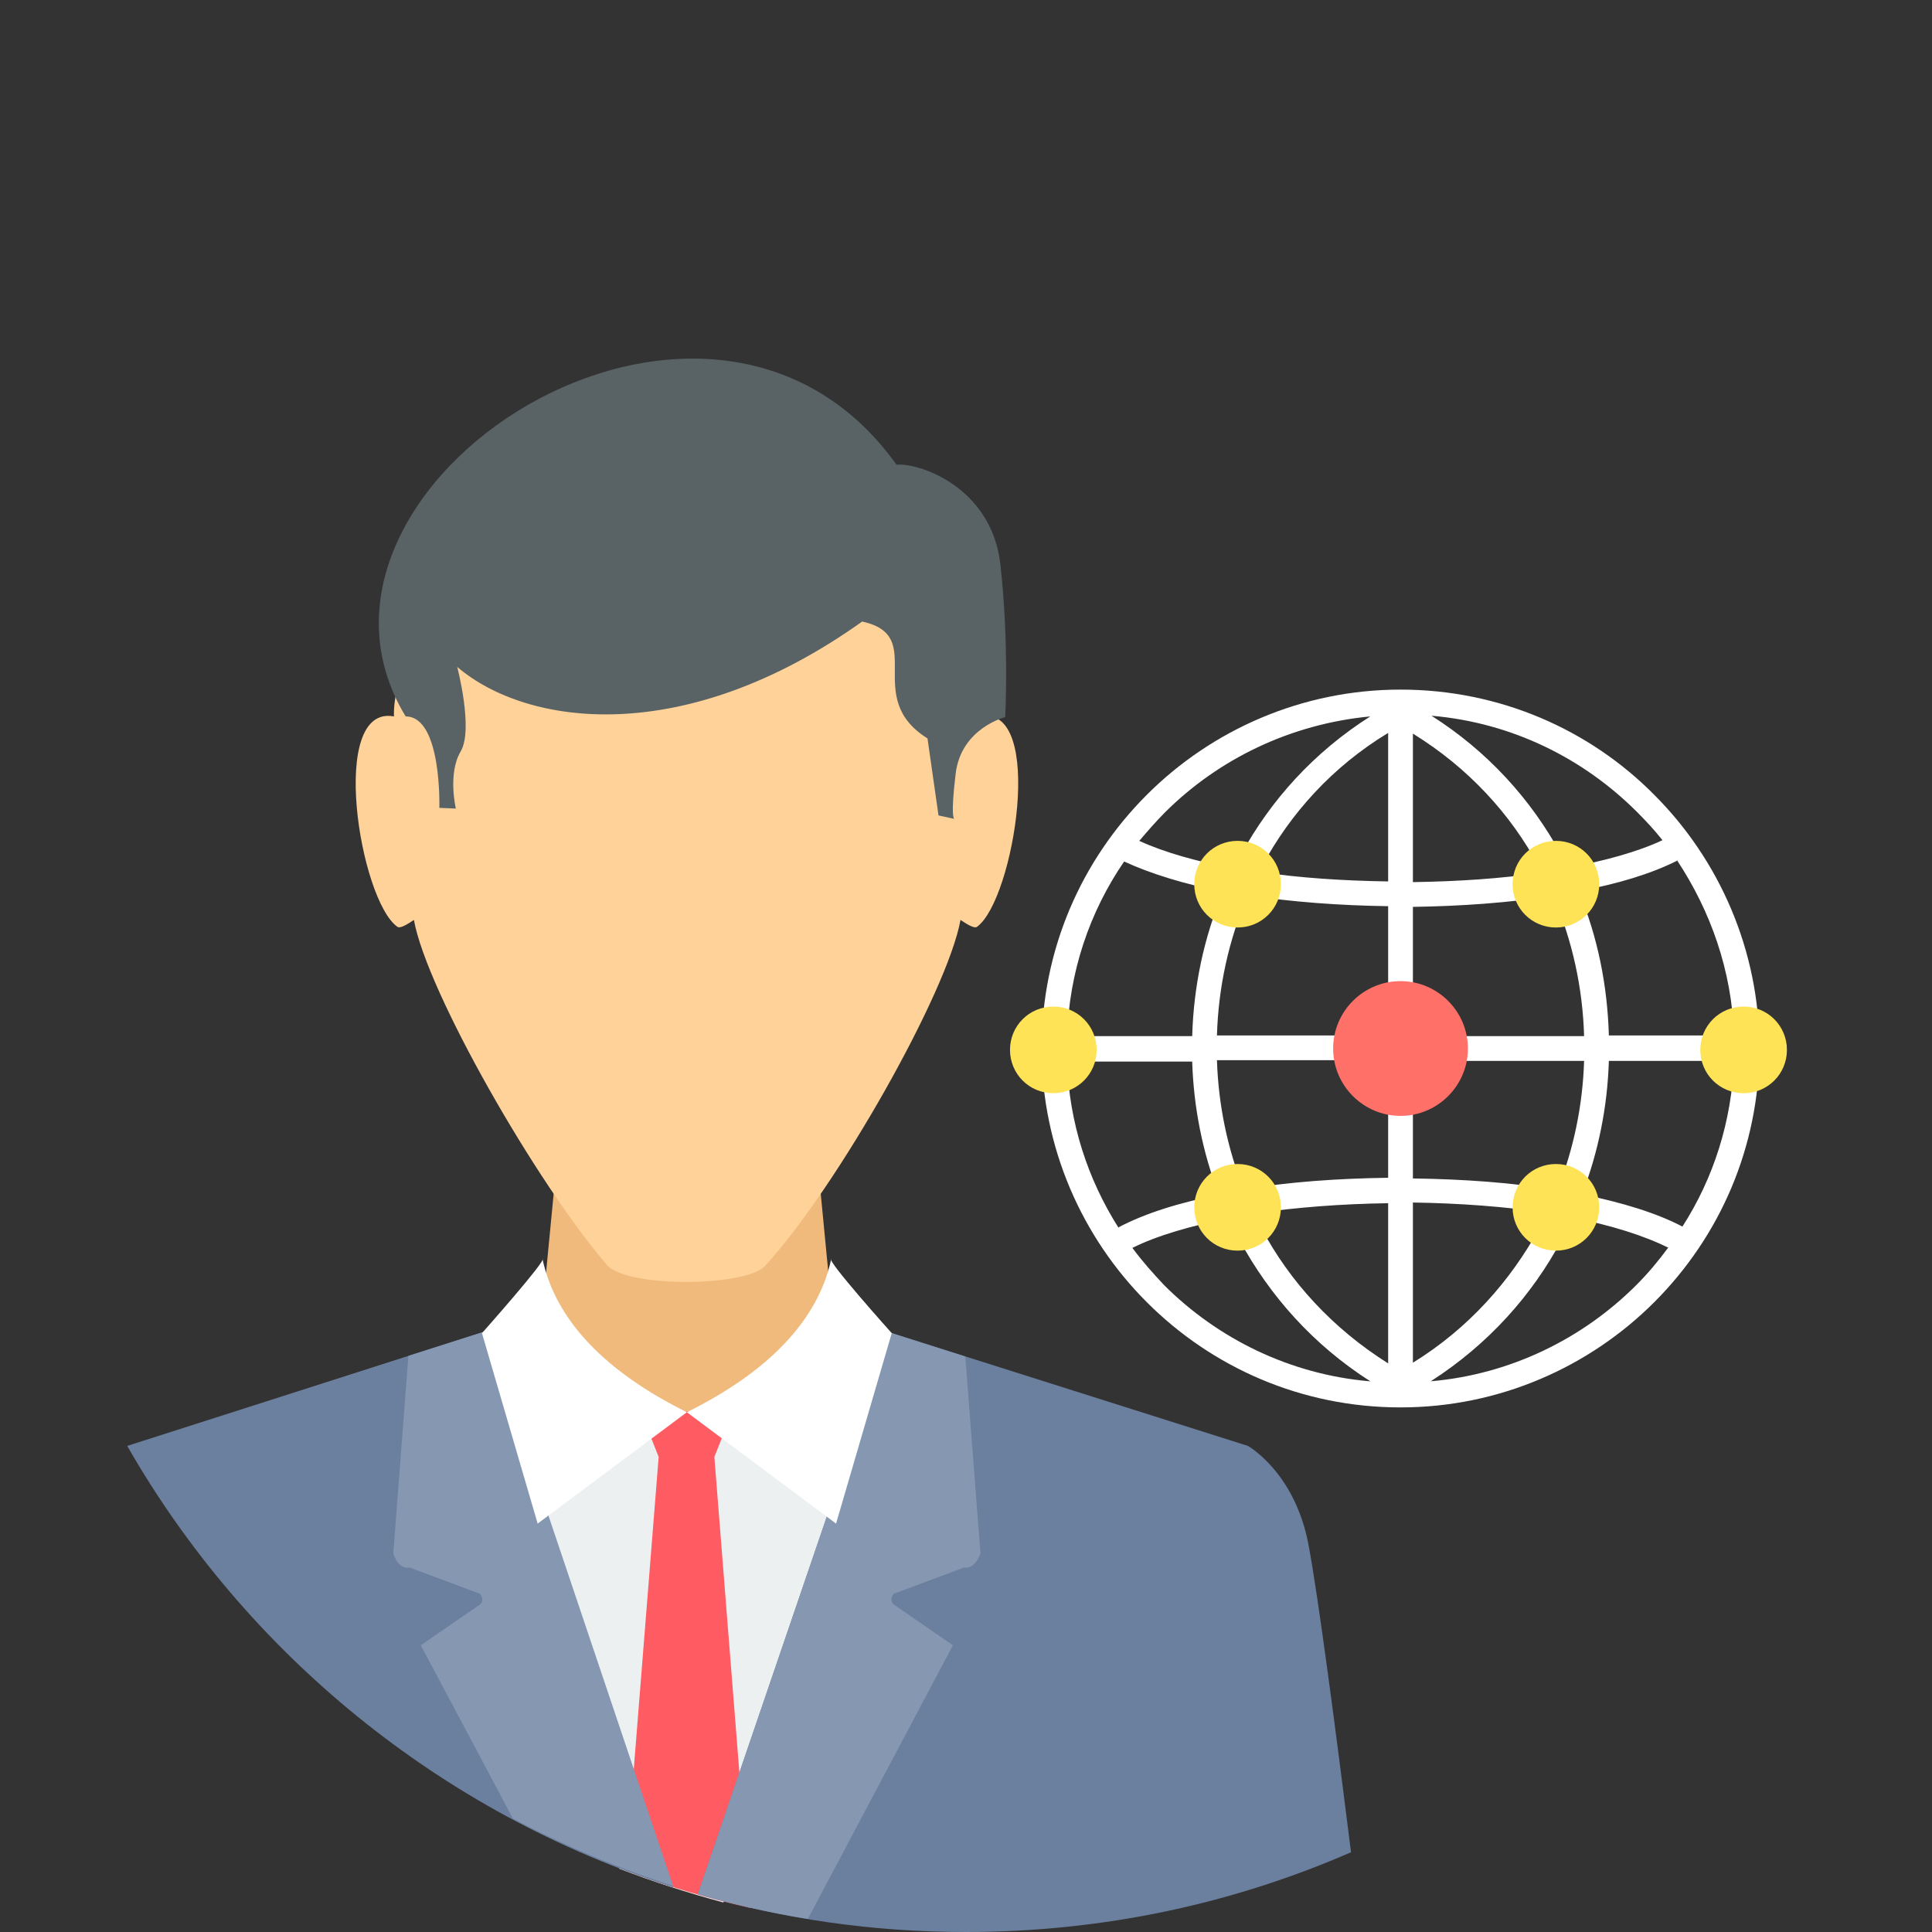 <?xml version="1.0" encoding="iso-8859-1"?>
<!-- Generator: Adobe Illustrator 19.0.0, SVG Export Plug-In . SVG Version: 6.00 Build 0)  -->
<svg version="1.1" id="Layer_1" xmlns="http://www.w3.org/2000/svg" xmlns:xlink="http://www.w3.org/1999/xlink" x="0px" y="0px"
	 viewBox="0 0 512 512" style="enable-background:new 0 0 512 512;" xml:space="preserve">
<rect x="0" y="0" width="512" height="512" fill="#333333" stroke="none"/>
<circle style="fill:#83CF8F;" fill-opacity="0.0" cx="256" cy="256" r="256"/>
<path style="fill:#FFFFFF;" d="M371.154,182.753c26.238,0,50.107,10.568,67.234,27.878c17.127,17.127,27.878,40.996,27.878,67.234
	s-10.568,49.925-27.878,67.234c-17.127,17.127-40.996,27.878-67.234,27.878s-49.925-10.568-67.234-27.878
	c-17.127-17.127-27.878-40.996-27.878-67.234s10.568-49.925,27.878-67.234C321.048,193.503,344.917,182.753,371.154,182.753z
	 M442.215,330.705c-6.559-3.28-15.305-6.013-25.509-8.017c-0.911,2.004-1.822,4.009-2.915,6.013
	c-7.835,14.577-19.314,27.513-34.619,37.352c21.136-1.822,40.268-11.297,54.48-25.509c3.098-3.098,5.831-6.377,8.382-9.839H442.215z
	 M363.137,366.053c-15.123-9.657-26.602-22.594-34.619-37.352c-1.093-2.004-2.004-3.826-2.915-5.831
	c-10.021,2.004-18.949,4.555-25.509,7.835c2.551,3.462,5.466,6.742,8.381,9.839c14.212,14.212,33.344,23.687,54.48,25.509H363.137z
	 M296.45,325.238c6.924-3.644,16.034-6.559,26.602-8.564c-4.373-11.297-6.742-23.322-7.106-35.348h-33.162
	c0.547,16.216,5.466,31.157,13.665,44.094V325.238z M282.784,274.585h33.162c0.364-13.119,3.098-26.238,8.199-38.263
	c-10.204-2.004-19.132-4.737-26.238-8.017c-9.11,13.301-14.577,29.153-15.123,46.463V274.585z M301.916,222.838
	c6.742,3.098,15.305,5.466,24.962,7.288c0.547-1.275,1.275-2.551,2.004-3.644c7.835-14.394,19.314-27.149,34.255-36.623
	c-21.136,2.004-40.268,11.297-54.48,25.509C306.289,217.737,304.103,220.288,301.916,222.838z M379.354,189.677
	c14.941,9.475,26.42,22.229,34.255,36.623c0.729,1.275,1.275,2.551,2.004,3.644c9.657-1.822,18.403-4.191,24.962-7.288
	c-2.186-2.733-4.373-5.102-6.742-7.47C419.621,200.974,400.672,191.499,379.354,189.677z M444.401,228.122
	c-6.924,3.462-15.852,6.195-26.056,8.017c5.102,12.208,7.653,25.144,8.017,38.263h33.162c-0.547-17.127-6.195-32.979-15.123-46.463
	V228.122z M459.525,281.145h-33.162c-0.364,12.026-2.733,24.051-7.106,35.348c10.568,2.186,19.678,4.92,26.602,8.564
	c8.199-12.754,13.119-27.878,13.665-44.094V281.145z M374.434,194.414v39.357c11.843-0.182,23.505-0.911,34.255-2.551
	c-0.364-0.547-0.547-1.093-0.911-1.64C400.307,215.732,389.193,203.525,374.434,194.414z M374.434,240.33v34.255h45.369
	c-0.364-12.754-3.098-25.327-8.199-37.17C399.943,239.237,387.189,240.148,374.434,240.33z M374.434,281.145v31.157
	c13.301,0.182,26.42,1.093,38.263,3.098c4.373-10.932,6.742-22.594,7.106-34.255H374.434z M374.434,318.861v42.272
	c14.759-9.11,25.873-21.683,33.526-35.712c0.729-1.275,1.458-2.551,2.004-4.009c-10.932-1.64-23.14-2.551-35.53-2.733V318.861z
	 M367.875,361.133v-42.272c-12.39,0.182-24.416,1.093-35.53,2.733c0.547,1.275,1.275,2.733,2.004,4.009
	c7.47,14.03,18.767,26.42,33.526,35.712V361.133z M367.875,312.12v-31.157h-45.369c0.364,11.661,2.733,23.322,7.106,34.255
	C341.455,313.213,354.574,312.302,367.875,312.12z M367.875,274.403v-34.255c-12.754-0.182-25.509-1.093-37.17-2.915
	c-5.102,11.843-7.835,24.416-8.199,37.17H367.875z M367.875,233.589v-39.357c-14.759,8.928-25.873,21.318-33.344,35.166
	c-0.364,0.547-0.547,1.093-0.911,1.64C344.37,232.678,356.031,233.406,367.875,233.589z"/>
<g>
	<path style="fill:#FFE356;" d="M327.972,222.838c6.377,0,11.479,5.102,11.479,11.479c0,6.377-5.102,11.479-11.479,11.479
		s-11.479-5.102-11.479-11.479C316.493,227.94,321.594,222.838,327.972,222.838z"/>
	<path style="fill:#FFE356;" d="M412.333,222.838c6.377,0,11.479,5.102,11.479,11.479c0,6.377-5.102,11.479-11.479,11.479
		s-11.479-5.102-11.479-11.479C400.854,227.94,405.956,222.838,412.333,222.838z"/>
	<path style="fill:#FFE356;" d="M327.972,308.475c6.377,0,11.479,5.102,11.479,11.479c0,6.377-5.102,11.479-11.479,11.479
		s-11.479-5.102-11.479-11.479C316.493,313.577,321.594,308.475,327.972,308.475z"/>
	<path style="fill:#FFE356;" d="M412.333,308.475c6.377,0,11.479,5.102,11.479,11.479c0,6.377-5.102,11.479-11.479,11.479
		s-11.479-5.102-11.479-11.479C400.854,313.577,405.956,308.475,412.333,308.475z"/>
	<path style="fill:#FFE356;" d="M462.075,266.75c6.377,0,11.479,5.102,11.479,11.479s-5.102,11.479-11.479,11.479
		s-11.479-5.102-11.479-11.479S455.698,266.75,462.075,266.75z"/>
	<path style="fill:#FFE356;" d="M279.14,266.75c6.377,0,11.479,5.102,11.479,11.479s-5.102,11.479-11.479,11.479
		c-6.377,0-11.479-5.102-11.479-11.479S272.763,266.75,279.14,266.75z"/>
</g>
<path style="fill:#FF7069;" d="M371.154,260.009c9.839,0,17.856,8.017,17.856,17.856s-8.017,17.856-17.856,17.856
	s-17.856-8.017-17.856-17.856S361.315,260.009,371.154,260.009z"/>
<path style="fill:#F0BA7D;" d="M149.409,286.611h12.937h39.357h12.937l5.284,54.844l9.293,7.47l19.86,12.572L189.13,503.072
	c-5.466-1.458-10.932-3.098-16.216-4.92l-57.759-136.655l19.861-12.572l9.293-7.47l5.284-54.844H149.409z"/>
<path style="fill:#ECF0F1;" d="M127.909,353.116l-53.933,17.31l90.192,124.811c8.928,3.462,18.038,6.377,27.513,8.928
	l82.357-138.659l-38.081-12.026l-33.526,23.687h-40.268l-34.073-23.869L127.909,353.116z"/>
<path style="fill:#FF5B62;" d="M169.999,374.616l4.555,11.479l-8.746,109.688c10.75,4.009,21.683,7.288,32.979,9.839l-9.475-119.527
	l4.555-11.479l-12.026-0.547l-12.026,0.547H169.999z"/>
<path style="fill:#6B7F9E;" d="M128.82,352.752L33.708,383.18c31.522,55.026,83.086,97.298,144.672,116.977l-49.56-147.223V352.752z
	 M358.036,490.864c-3.826-30.611-8.746-68.327-11.297-81.628c-3.644-19.132-16.034-26.056-16.034-26.056l-94.93-30.064
	l-50.836,148.863C207.533,508.538,231.22,512,256,512C292.259,512,326.696,504.53,358.036,490.864z"/>
<path style="fill:#8597B1;" d="M128.82,352.752l-20.589,6.559l-4.009,52.293c0,0,1.093,4.373,4.373,3.826l18.585,6.924
	c0,0,1.275,1.275,0.182,2.733L111.51,436.02l24.416,45.916c13.483,7.106,27.695,13.119,42.454,17.856l-49.56-147.223V352.752z
	 M214.093,508.538l38.446-72.518l-15.852-10.932c-1.093-1.458,0.182-2.733,0.182-2.733l18.585-6.924
	c3.28,0.364,4.373-3.826,4.373-3.826l-4.009-52.111l-20.043-6.377l-50.836,148.863C194.414,504.712,204.071,506.898,214.093,508.538
	z"/>
<path style="fill:#FED298;" d="M106.044,174.918c0,5.102-1.822,10.021-1.64,14.941c-17.492-3.28-9.11,48.649,0.911,55.755
	c0.729,0.547,2.733-0.729,4.373-1.822c3.462,19.132,32.615,69.967,51.2,91.468c5.102,6.013,36.806,5.831,41.907,0.182
	c19.132-20.954,48.285-72.518,51.747-91.65c1.64,1.093,3.644,2.369,4.373,1.822c9.839-7.106,18.221-59.035,0.911-55.755
	c0.182-4.92-1.64-9.839-1.64-14.941c-0.911-40.268-37.535-60.31-75.98-60.493c-38.446,0.182-74.887,20.225-75.98,60.493H106.044z"/>
<path style="fill:#596366;" d="M237.415,123.172c5.466-0.729,25.327,5.466,27.695,26.42c2.369,21.136,1.275,40.45,1.275,40.45
	s-11.661,2.915-13.119,14.941s-0.364,12.026-0.364,12.026l-4.191-0.911l-2.915-20.407c-17.492-10.932,0.182-27.149-17.31-30.975
	c-47.009,33.526-88.735,27.878-107.32,12.026c0,0,4.373,16.581,0.911,22.411c-3.462,5.831-1.275,15.123-1.275,15.123l-4.373-0.182
	c0,0,0.729-24.233-8.928-24.233C70.514,128.82,187.49,53.022,237.597,123.172H237.415z"/>
<g>
	<path style="fill:#FFFFFF;" d="M143.761,333.62c1.275,0.182-16.034,19.678-16.034,19.678l14.759,50.471l39.539-29.517
		C160.342,363.502,147.223,349.836,143.761,333.62z"/>
	<path style="fill:#FFFFFF;" d="M220.288,333.62c-1.458,0.182,16.034,19.678,16.034,19.678l-14.759,50.471l-39.539-29.517
		C203.707,363.502,216.826,349.836,220.288,333.62z"/>
</g>
<g>
</g>
<g>
</g>
<g>
</g>
<g>
</g>
<g>
</g>
<g>
</g>
<g>
</g>
<g>
</g>
<g>
</g>
<g>
</g>
<g>
</g>
<g>
</g>
<g>
</g>
<g>
</g>
<g>
</g>
</svg>
